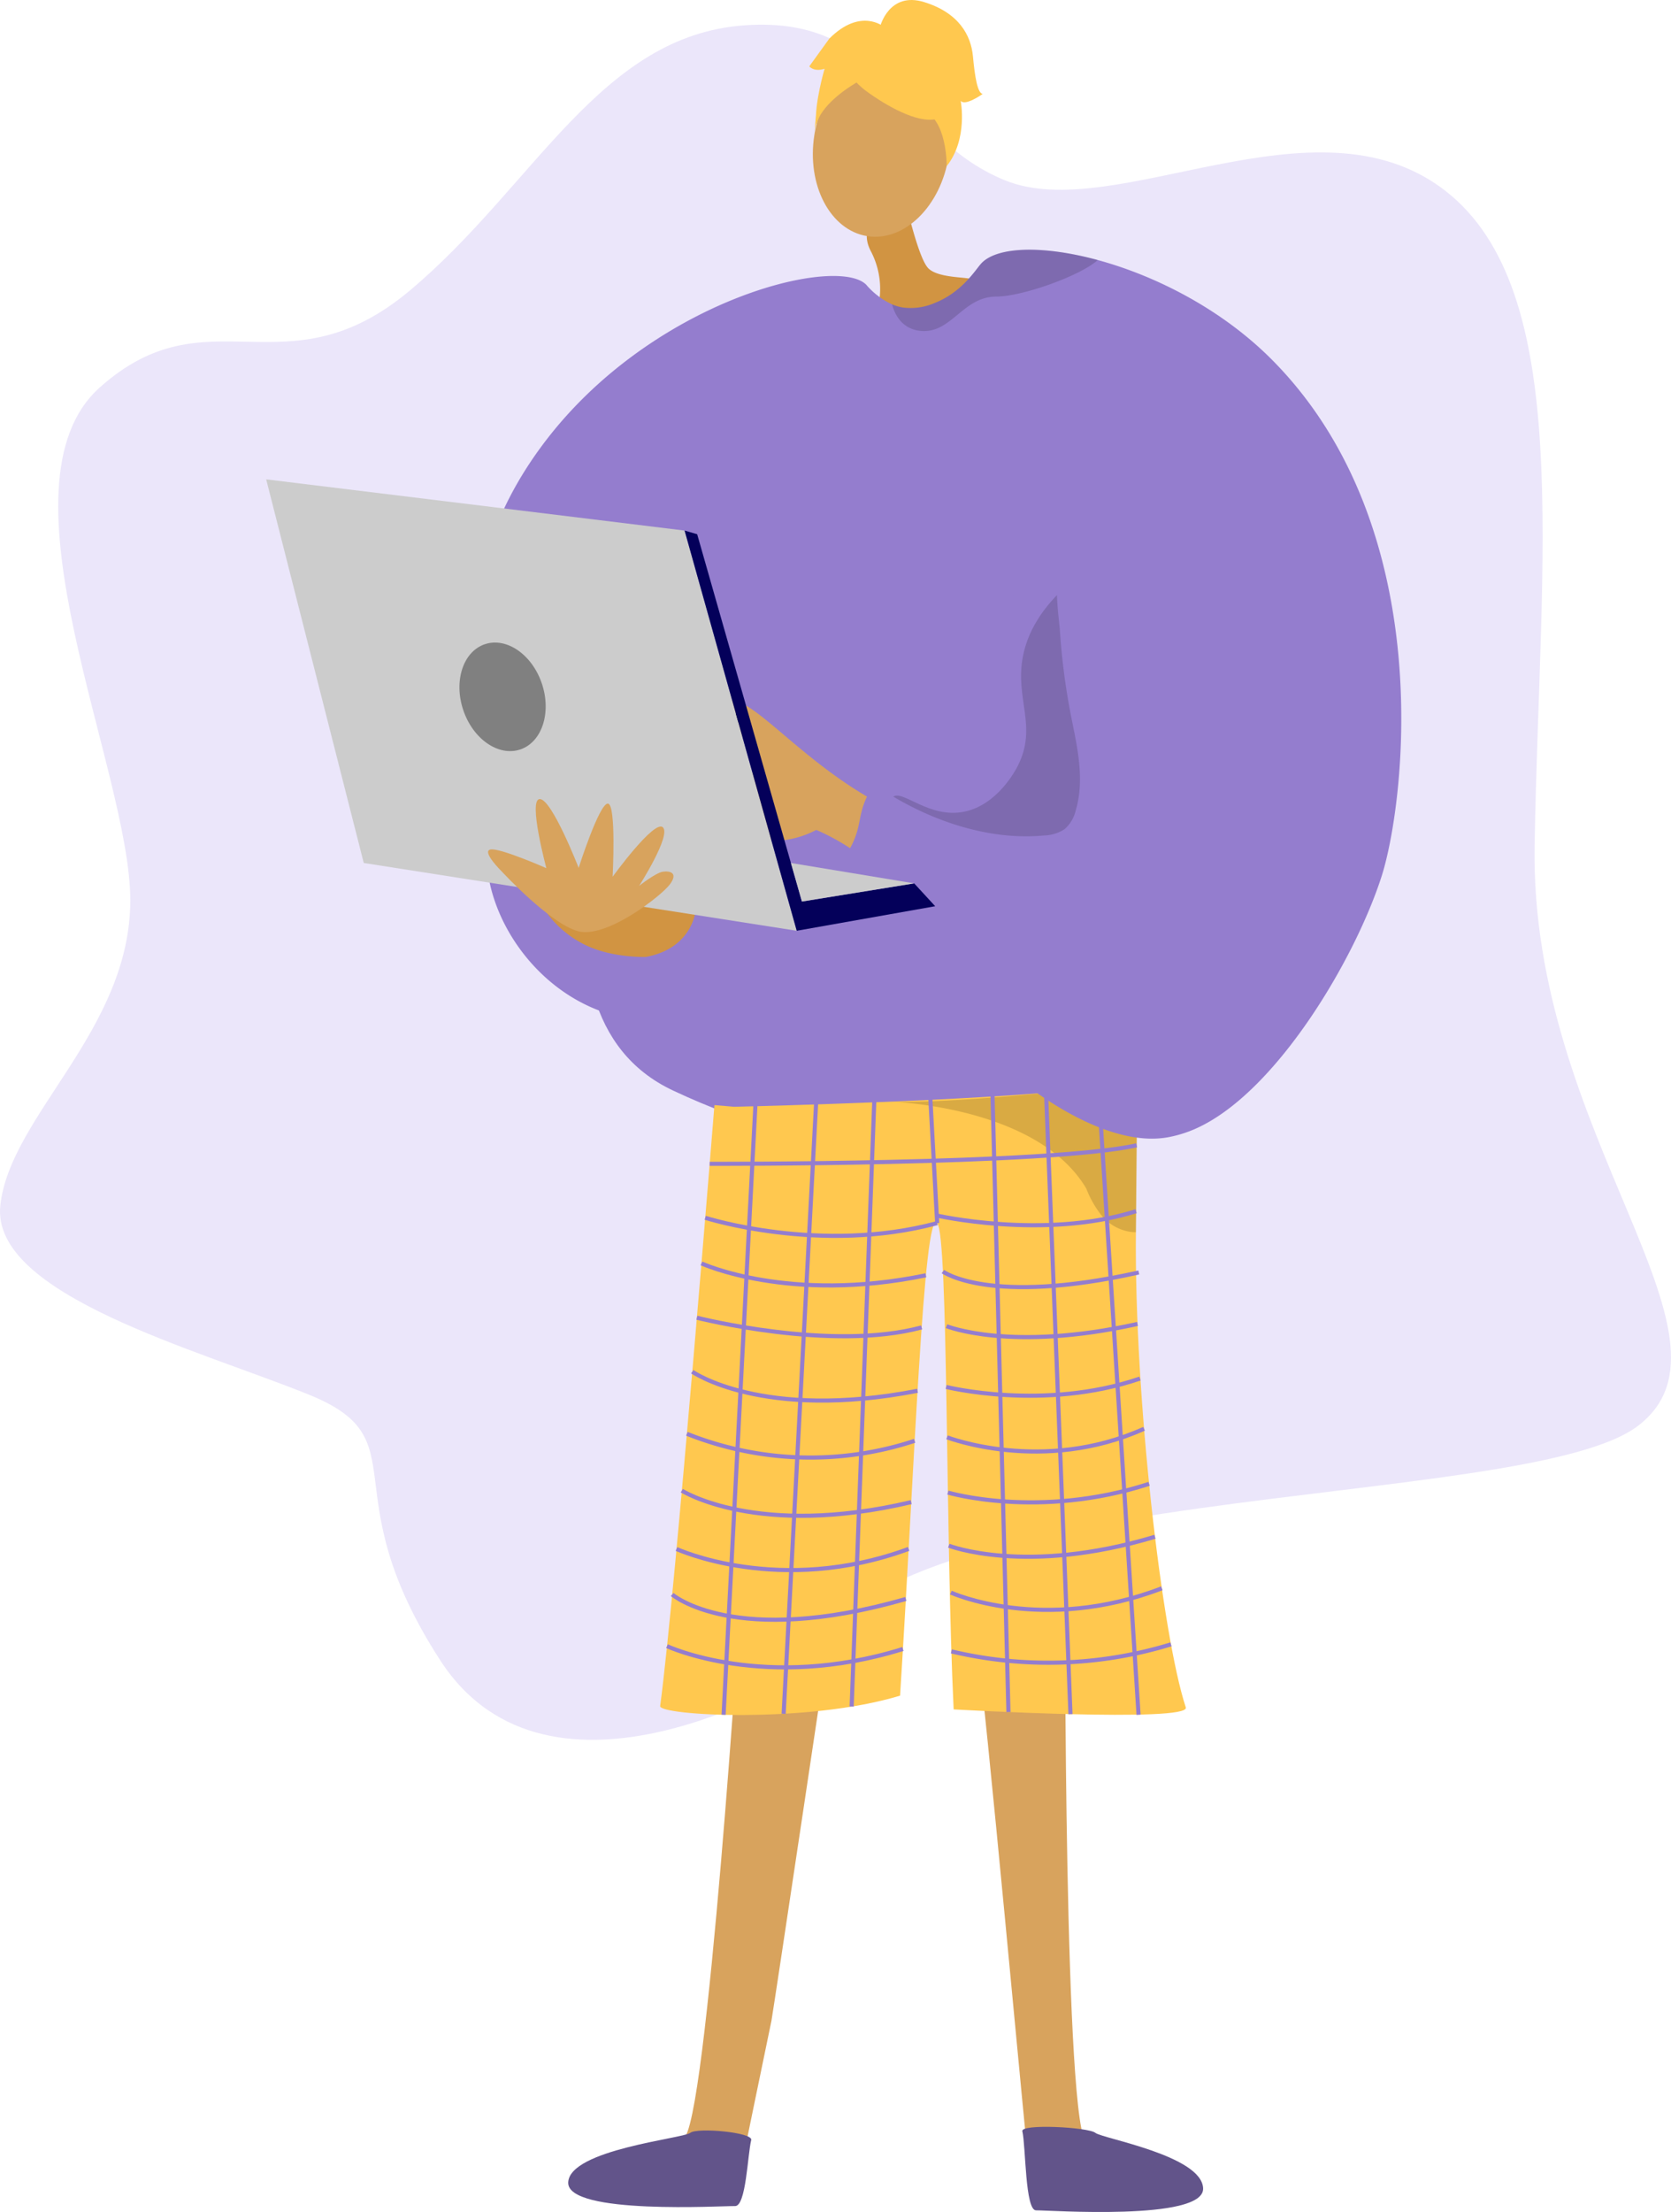 <svg xmlns="http://www.w3.org/2000/svg" width="369.693" height="489.174" viewBox="0 0 369.693 489.174"><defs><style>.a{fill:#ebe6fa;}.b{fill:#d8a35d;}.c{fill:#62548a;}.d{fill:#d19442;}.e{fill:#ffc84f;}.f{fill:#947dce;}.g{opacity:0.3;}.h{opacity:0.5;}.i{fill:none;stroke:#947dce;stroke-miterlimit:10;stroke-width:0.909px;}.j{opacity:0.15;}.k{fill:#ccc;}.l{fill:#04005a;}.m{fill:gray;}</style></defs><g transform="translate(-898.696 -123.758)"><path class="a" d="M1075.681,494.309s-55.283,34.276-79.608-3.317-4.423-48.649-28.748-58.6-70.763-22.113-68.552-42.016,28.748-38.7,28.748-67.446-30.824-91.885-6.757-113.393,41.032,1.72,68.674-21.5,42.016-56.389,74.081-58.6,33.17,24.325,57.495,34.276,68.552-19.9,97.3,2.211,21.007,80.714,19.9,144.843,48.27,108.882,22.934,128.356S1088.949,450.082,1075.681,494.309Z" transform="translate(0 -0.089)"/><g transform="translate(957.587 123.758)"><path class="b" d="M1137.861,482.117s-.263,119.847,4.9,121.427c9.257,2.893,45.28,11.818,6.6,12.732-19.626,3.019-18.6-1.467-19.258-5.125-.541-2.989-10.168-109.324-11.772-117.514l-.577-2.943Z" transform="translate(-961.112 -129.524)"/><path class="b" d="M1064.738,481.764s-7.645,119.156-12.818,120.681c-9.288,2.794-45.406,11.337-6.736,12.661,19.592,3.226,18.611-1.27,19.312-4.922.574-2.982,5.255-25.586,6.948-33.758.38-1.83,14.174-94.209,14.174-94.209Z" transform="translate(-959.663 -129.518)"/><path class="c" d="M1066.951,604.714c.413-1.689-11.958-2.816-13.5-1.57s-26.7,3.693-26.987,10.957,34.442,5.147,36.9,5.23S1066.139,608.032,1066.951,604.714Z" transform="translate(-959.643 -131.463)"/><path class="c" d="M1128.58,602.762c-.395-1.692,14.617-.9,16.151.361s23.637,5.031,23.842,12.3-34.495,4.782-36.951,4.84S1129.356,606.09,1128.58,602.762Z" transform="translate(-961.286 -131.45)"/><path class="d" d="M1101.827,168.034c.443,1.1,3.075,13.317,5.349,15.726s9.688,1.895,9.427,2.551-5.562,13.252-14.749,14.215-6.452-5.8-6.452-5.8a18.017,18.017,0,0,0-.93-14.756C1090.417,172.2,1101.827,168.034,1101.827,168.034Z" transform="translate(-960.723 -124.47)"/><g transform="translate(118.142)"><ellipse class="b" cx="20.246" cy="15.041" rx="20.246" ry="15.041" transform="translate(0 49.898) rotate(-81.107)"/><g transform="translate(2.012)"><g transform="translate(1.124 5.364)"><path class="e" d="M1093.005,143.7s23.5,18.16,19.429-5.643C1109.622,121.587,1077.057,130.838,1093.005,143.7Z" transform="translate(-1081.921 -129.209)"/><path class="e" d="M1097.477,138.9s-15.719,6.136-15.666,14.808c0,0,.812-25.736,15.218-24.095s19.73,3.885,14.248,30.364C1111.277,159.977,1110.471,138.092,1097.477,138.9Z" transform="translate(-1081.811 -129.214)"/></g><path class="e" d="M1096.618,129.586s1.964-7.747,9.687-5.377,10.4,7.362,10.829,11.994,1.025,8.153,2.154,8.332c0,0-3.912,2.8-4.864,1.509,0,0,1.664,8.472-3.094,14.455,0,0,.135-10.361-5.331-12.371S1096.618,129.586,1096.618,129.586Z" transform="translate(-1080.926 -123.758)"/><path class="e" d="M1097.094,129.707s-5.113-4.237-11.986,2.659l-4.439,6.143s.952,1.293,3.385.538c0,0-2.267,7.68-1.887,12.28l5.448-12.855Z" transform="translate(-1080.669 -123.833)"/></g></g><path class="f" d="M1184.9,340.941c-1.083,7.776-14.187,12.526-23.883,25.727-4.7,6.4-17.277,11.483-28.457,11.893-27.469,1.056-49.739,3.642-82.829-11.893-38.061-17.869-8.828-84.1-11.031-91.57-2.9-9.861,50.666-38.412,54.135-39.559s56.493-4.443,58.022-3.934S1187.947,319.009,1184.9,340.941Z" transform="translate(-959.701 -125.492)"/><g transform="translate(87.151 238.268)"><path class="e" d="M1059.146,372.049c1.923.175,2.959.223,4.335.367,9.745-.232,51.832-1.343,74.588-3.625,8.029-.806,13.65-1.755,14.6-2.869,0,0,0,.032,0,.092,0,1.243-.093,15.477-.278,34.138-.364,36.838,5.829,89.306,11.038,105.088,1.124,3.406-51.36.445-51.36.445-1.833-37.92-1.148-104.659-3.637-107.542-3.028-3.506-5.069,55.26-8.217,104.5-20.455,6.221-53.366,4.407-53.08,2.3C1050.52,479.893,1059.146,372.049,1059.146,372.049Z" transform="translate(-1047.126 -365.922)"/><g class="g" transform="translate(50.583)"><path d="M1099.007,371.369l-.471-.019S1098.7,371.355,1099.007,371.369Z" transform="translate(-1098.536 -366.009)"/><path class="h" d="M1099.015,371.281c12.576.444,39.89-2.49,39.89-2.49,8.029-.806,13.65-1.755,14.6-2.869,0,0,0,.032,0,.092,0,1.243-.093,15.477-.278,34.138a9.467,9.467,0,0,1-1.323-.092,10.279,10.279,0,0,1-6.839-4.363,22.39,22.39,0,0,1-2.816-5.2C1132.117,373.359,1103.045,371.462,1099.015,371.281Z" transform="translate(-1098.544 -365.922)"/></g><g transform="translate(14.046 2.87)"><line class="i" x1="7.179" y2="137.455" transform="translate(0 0.625)"/><line class="i" x1="7.185" y2="135.067" transform="translate(13.285 2.792)"/><line class="i" x1="5.009" y2="134.031" transform="translate(28.333 2.235)"/><line class="i" x2="1.513" y2="27.653" transform="translate(45.74 1.698)"/><line class="i" x2="3.522" y2="136.373" transform="translate(59.501 1.102)"/><line class="i" x2="5.406" y2="137.437" transform="translate(71.339 0.504)"/><line class="i" x2="8.828" y2="138.079" transform="translate(82.978)"/></g><path class="i" d="M1058.272,385.272s74.875.245,94.463-4.09" transform="translate(-1047.306 -366.168)"/><path class="i" d="M1108.588,398.65c-25.884,6.974-51.314-1.177-51.314-1.177" transform="translate(-1047.29 -366.43)"/><path class="i" d="M1109.062,396.893s23.885,5.519,44.364-.9" transform="translate(-1048.123 -366.406)"/><path class="i" d="M1056.421,407.724s19.274,8.916,49.656,2.63" transform="translate(-1047.276 -366.595)"/><path class="i" d="M1055.394,419.934s29.711,7.561,49.727,2.142" transform="translate(-1047.259 -366.791)"/><path class="i" d="M1054.359,432.065s15.445,10.9,49.836,4.222" transform="translate(-1047.243 -366.986)"/><path class="i" d="M1053.147,446.019a73.62,73.62,0,0,0,50.384,1.558" transform="translate(-1047.223 -367.211)"/><path class="i" d="M1052.011,458.8s16.628,10.595,50.747,2.544" transform="translate(-1047.205 -367.417)"/><path class="i" d="M1050.812,471.911s22.768,10.515,51.358-.015" transform="translate(-1047.186 -367.627)"/><path class="i" d="M1049.841,482.142s13.685,11.891,51.693.991" transform="translate(-1047.17 -367.792)"/><path class="i" d="M1048.677,493.758s21.724,10.116,52.193.62" transform="translate(-1047.151 -367.979)"/><path class="i" d="M1110.717,409.559s10.214,7.6,43.337.2" transform="translate(-1048.15 -366.624)"/><path class="i" d="M1111.526,421.822s14.115,5.764,42.257-.49" transform="translate(-1048.162 -366.814)"/><path class="i" d="M1111.447,435.461s21.64,5.421,42.872-1.856" transform="translate(-1048.161 -367.011)"/><path class="i" d="M1111.638,446.779s21.167,8.206,43.592-1.888" transform="translate(-1048.164 -367.193)"/><path class="i" d="M1111.835,459.2s20.071,5.987,44.515-1.927" transform="translate(-1048.167 -367.392)"/><path class="i" d="M1112.041,471.139s16.989,6.652,45.614-1.976" transform="translate(-1048.171 -367.583)"/><path class="i" d="M1112.51,481.7s20.229,9.2,46.668-.95" transform="translate(-1048.178 -367.77)"/><path class="i" d="M1112.613,494.9a92.745,92.745,0,0,0,48.588-1.55" transform="translate(-1048.18 -367.972)"/></g><path class="j" d="M1099.444,302.04c2.079-1.814,7.956,4.848,15.817,3.24,7.308-1.5,11.313-9.113,11.815-10.1,4.458-8.776-.653-14.784,1.143-24.2,1.114-5.839,5-13.6,17.531-21.534,5.577,44.991,8.575,69.174,8.575,69.174h0l-46.688,4C1098.511,307.433,1098.149,303.17,1099.444,302.04Z" transform="translate(-960.808 -125.78)"/><path class="b" d="M1151.155,299.446l-8.13,22.066s-27.643-7.546-45.644-16.546-28.975-23.812-34.782-23.812-22.211,3.847-23.517,6.025,3.048,3.92,5.444,4.137,7.4-.871,7.4-.871-2.4,4.572-4.356,8.711,2.178,7.185,3.485,7.621c0,0,3.7,4.791,6.75,4.791,0,0,5.662,6.1,10.671,4.794s-.435-5.011-.435-5.011a13.615,13.615,0,0,0,6.968.652,20.988,20.988,0,0,0,6.532-2.177s9.184,3.727,14.693,10.2c12.031,14.129,27.249,38.3,37.206,43.879,14.518,8.129,21.2,12.775,30.486,8.419s25.7-34,29.616-50.52C1193.546,321.8,1166.834,320.64,1151.155,299.446Z" transform="translate(-959.842 -126.29)"/><path class="f" d="M1206.083,318.4c-5.709,17.872-22.7,46.916-40.242,55.437a27.289,27.289,0,0,1-6.764,2.276c-21.069,4.152-56.976-28.342-71.653-62.138,4.571-6.947,1.785-8.923,6.355-15.869,10.68,7.411,24.491,12.565,37.62,11.317a8.655,8.655,0,0,0,4.525-1.393,7.805,7.805,0,0,0,2.468-4.133c1.976-6.646.437-13.611-.9-20.211a149.234,149.234,0,0,1-2.622-19.894c-.082-1.265-1.257-9.979-.182-10.653-16.543,10.417-65.534-2.194-82.078,8.222-6.327,3.979,19.8,30.992,13.476,34.971-10.1,53.233-6.565,40.169-13.476,53.352-24.381,4.843-42.755-15.45-44.448-33.533-3.213-34.342-10.078-63.012,12.192-92.993,23.8-32.039,64.942-42.117,71.652-35.571a16.734,16.734,0,0,0,5.763,4.388,10.318,10.318,0,0,0,2.367.692,13.339,13.339,0,0,0,7.111-1.019c5.982-2.385,8.913-7.229,10.17-8.64,3.4-3.842,13.665-4.152,25.857-.838,12.674,3.442,27.423,10.807,38.676,22.188C1218.911,241.727,1211.136,302.554,1206.083,318.4Z" transform="translate(-959.291 -124.661)"/><g transform="translate(93.313 149.609)"><path d="M1054.111,289.887a.7.7,0,0,1-.239-.041.721.721,0,0,1-.442-.92,76.392,76.392,0,0,1,5.949-12.773.721.721,0,0,1,1.223.765,76.239,76.239,0,0,0-5.81,12.488A.722.722,0,0,1,1054.111,289.887Z" transform="translate(-1053.389 -275.813)"/></g><g transform="translate(100.063 155.924)"><path d="M1060.972,294.781a.766.766,0,0,1-.175-.021.723.723,0,0,1-.525-.876c.073-.29,1.807-7.143,4.677-11.34a.722.722,0,1,1,1.193.815c-2.727,3.986-4.452,10.806-4.469,10.874A.722.722,0,0,1,1060.972,294.781Z" transform="translate(-1060.25 -282.232)"/></g><path class="d" d="M1043.534,338.634s-7.141.223-12.943-2.455a23.177,23.177,0,0,1-8.819-7.134l14.375-3.569,18.421,2.9S1053.909,336.737,1043.534,338.634Z" transform="translate(-959.568 -127.004)"/><path class="k" d="M1075.927,331.33l-95.791-14.992L958.55,231.5l92.569,11.323Z" transform="translate(-958.55 -125.492)"/><path class="l" d="M1052.633,243.01l2.783.809,23.172,81.228,24.834-4.016,4.653,5.053-30.633,5.43Z" transform="translate(-960.064 -125.677)"/><path class="k" d="M1103.807,322.234l-24.834,4.016-2.432-8.524Z" transform="translate(-960.449 -126.879)"/><path class="b" d="M1011.522,319.422s10.6,11.492,16.847,13.166,18.409-7.81,20.306-10.376,0-3.012-1.562-2.789-5.244,3.124-5.244,3.124,7.141-11.157,5.244-12.941S1036,320.54,1036,320.54s.85-16.067-1.047-16.179-6.471,14.213-6.471,14.213-5.913-15.216-8.59-15.216,1.45,15.285,1.45,15.285-10.376-4.574-12.385-4.128S1011.522,319.422,1011.522,319.422Z" transform="translate(-959.353 -126.648)"/><path class="m" d="M1020.241,277.254c2.166,6.427.027,12.949-4.776,14.568s-10.452-2.28-12.617-8.707-.028-12.949,4.775-14.567S1018.075,270.828,1020.241,277.254Z" transform="translate(-959.249 -126.082)"/><path class="j" d="M1144.795,182.165c-3.76,3.46-16.743,8.085-22.434,8.085-7.238,0-9.778,7.748-16.133,7.62-4.934-.1-6.491-4.115-6.937-5.9a10.318,10.318,0,0,0,2.367.692,13.338,13.338,0,0,0,7.111-1.019c5.982-2.385,8.913-7.229,10.17-8.64C1122.334,179.161,1132.6,178.851,1144.795,182.165Z" transform="translate(-960.815 -124.661)"/></g></g></svg>